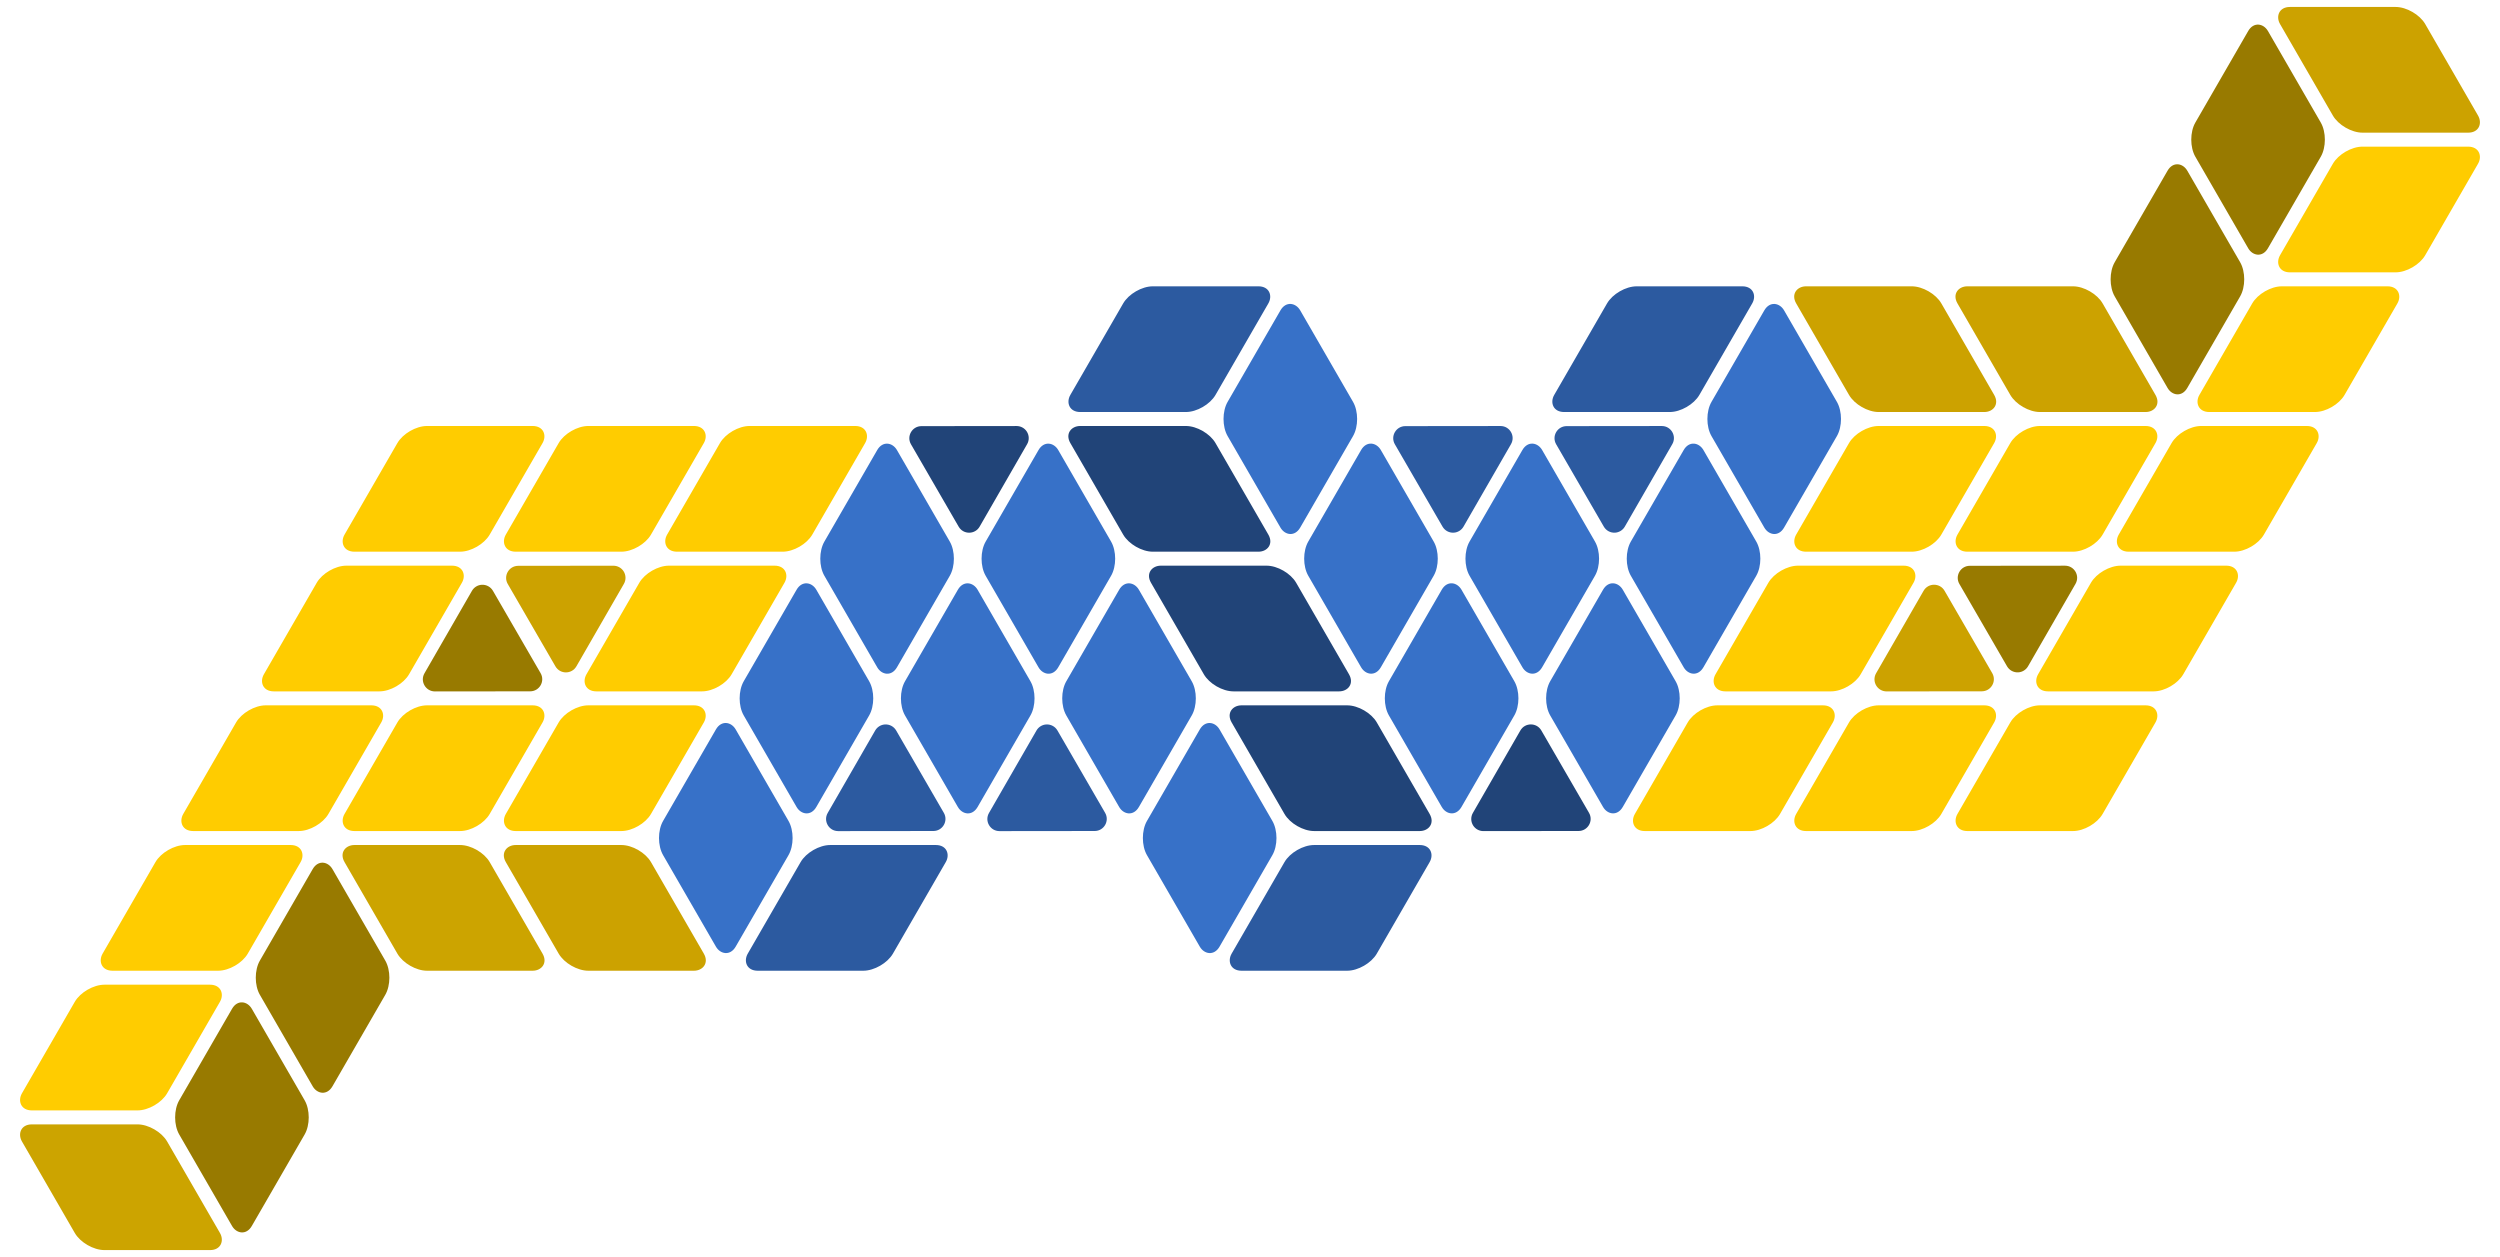 <?xml version="1.0" encoding="UTF-8" standalone="no"?>
<!-- Created with Inkscape (http://www.inkscape.org/) -->

<svg
   xmlns:osb="http://www.openswatchbook.org/uri/2009/osb"
   xmlns:dc="http://purl.org/dc/elements/1.1/"
   xmlns:cc="http://creativecommons.org/ns#"
   xmlns:rdf="http://www.w3.org/1999/02/22-rdf-syntax-ns#"
   xmlns:svg="http://www.w3.org/2000/svg"
   xmlns="http://www.w3.org/2000/svg"
   xmlns:sodipodi="http://sodipodi.sourceforge.net/DTD/sodipodi-0.dtd"
   xmlns:inkscape="http://www.inkscape.org/namespaces/inkscape"
   width="310mm"
   height="155.885mm"
   viewBox="0 0 310 155.885"
   version="1.1"
   id="svg8"
   inkscape:version="0.92.2 (5c3e80d, 2017-08-06)"
   sodipodi:docname="logo.svg">
  <defs
     id="defs2">
    <linearGradient
       id="linearGradient2415"
       osb:paint="solid">
      <stop
         style="stop-color:#c8ab37;stop-opacity:1;"
         offset="0"
         id="stop2413" />
    </linearGradient>
    <linearGradient
       id="linearGradient953"
       osb:paint="solid">
      <stop
         style="stop-color:#c8ab37;stop-opacity:1;"
         offset="0"
         id="stop951" />
    </linearGradient>
    <linearGradient
       id="linearGradient947"
       osb:paint="solid">
      <stop
         style="stop-color:#000000;stop-opacity:1;"
         offset="0"
         id="stop945" />
    </linearGradient>
  </defs>
  <sodipodi:namedview
     id="base"
     pagecolor="#ffffff"
     bordercolor="#666666"
     borderopacity="1.0"
     inkscape:pageopacity="0.0"
     inkscape:pageshadow="2"
     inkscape:zoom="1.1844488"
     inkscape:cx="736.97432"
     inkscape:cy="491.24084"
     inkscape:document-units="mm"
     inkscape:current-layer="layer1"
     showgrid="false"
     inkscape:measure-start="249.286,353.571"
     inkscape:measure-end="298.214,397.5"
     inkscape:window-width="3840"
     inkscape:window-height="2086"
     inkscape:window-x="0"
     inkscape:window-y="1427"
     inkscape:window-maximized="1"
     inkscape:pagecheckerboard="false" />
  <g
     inkscape:label="Layer 1"
     inkscape:groupmode="layer"
     id="layer1"
     transform="translate(0,-141.115)">
    <rect
       style="fill:#ffcc00;fill-opacity:1;stroke:none;stroke-width:0.216;stroke-opacity:1"
       id="rect817"
       width="18"
       height="18"
       x="162.472"
       y="223.946"
       ry="2.449"
       rx="2.449"
       transform="matrix(1,0,-0.5,0.866,0,0)" />
    <rect
       style="fill:#ffcc00;fill-opacity:1;stroke:none;stroke-width:0.216;stroke-opacity:1"
       id="rect817-5"
       width="18"
       height="18"
       x="162.472"
       y="243.946"
       ry="2.449"
       rx="2.449"
       transform="matrix(1,0,-0.5,0.866,0,0)" />
    <rect
       style="fill:#ffcc00;fill-opacity:1;stroke:none;stroke-width:0.216;stroke-opacity:1"
       id="rect817-5-3"
       width="18"
       height="18"
       x="162.472"
       y="263.946"
       ry="2.449"
       rx="2.449"
       transform="matrix(1,0,-0.5,0.866,0,0)" />
    <rect
       style="fill:#ffcc00;fill-opacity:1;stroke:none;stroke-width:0.216;stroke-opacity:1"
       id="rect817-5-3-7"
       width="18"
       height="18"
       x="162.472"
       y="283.946"
       ry="2.449"
       rx="2.449"
       transform="matrix(1,0,-0.5,0.866,0,0)" />
    <rect
       style="fill:#ffcc00;fill-opacity:1;stroke:none;stroke-width:0.216;stroke-opacity:1"
       id="rect817-5-3-7-8"
       width="18"
       height="18"
       x="162.472"
       y="303.946"
       ry="2.449"
       rx="2.449"
       transform="matrix(1,0,-0.5,0.866,0,0)" />
    <rect
       style="fill:#ffcc00;fill-opacity:1;stroke:none;stroke-width:0.216;stroke-opacity:1"
       id="rect817-5-3-7-8-7"
       width="18"
       height="18"
       x="182.472"
       y="223.946"
       ry="2.449"
       rx="2.449"
       transform="matrix(1,0,-0.5,0.866,0,0)" />
    <rect
       style="fill:#ffcc00;fill-opacity:1;stroke:none;stroke-width:0.216;stroke-opacity:1"
       id="rect817-5-3-7-8-7-2"
       width="18"
       height="18"
       x="202.472"
       y="223.946"
       ry="2.449"
       rx="2.449"
       transform="matrix(1,0,-0.5,0.866,0,0)" />
    <rect
       style="fill:#ffcc00;fill-opacity:1;stroke:none;stroke-width:0.216;stroke-opacity:1"
       id="rect817-5-5"
       width="18"
       height="18"
       x="202.472"
       y="243.946"
       ry="2.449"
       rx="2.449"
       transform="matrix(1,0,-0.5,0.866,0,0)" />
    <path
       style="color:#000000;font-style:normal;font-variant:normal;font-weight:normal;font-stretch:normal;font-size:medium;line-height:normal;font-family:sans-serif;font-variant-ligatures:normal;font-variant-position:normal;font-variant-caps:normal;font-variant-numeric:normal;font-variant-alternates:normal;font-feature-settings:normal;text-indent:0;text-align:start;text-decoration:none;text-decoration-line:none;text-decoration-style:solid;text-decoration-color:#000000;letter-spacing:normal;word-spacing:normal;text-transform:none;writing-mode:lr-tb;direction:ltr;text-orientation:mixed;dominant-baseline:auto;baseline-shift:baseline;text-anchor:start;white-space:normal;shape-padding:0;clip-rule:nonzero;display:inline;overflow:visible;visibility:visible;opacity:1;isolation:auto;mix-blend-mode:normal;color-interpolation:sRGB;color-interpolation-filters:linearRGB;solid-color:#000000;solid-opacity:1;vector-effect:none;fill:#987a00;fill-opacity:1;fill-rule:nonzero;stroke:none;stroke-width:3;stroke-linecap:round;stroke-linejoin:round;stroke-miterlimit:4;stroke-dasharray:none;stroke-dashoffset:0;stroke-opacity:1;color-rendering:auto;image-rendering:auto;shape-rendering:auto;text-rendering:auto;enable-background:accumulate"
       d="m 59.744,213.626 c -0.507,0.028 -0.965,0.309 -1.219,0.749 l -5.891,10.229 c -0.576,1.001 0.147,2.25 1.302,2.249 l 11.803,-0.013 c 1.155,-0.001 1.875,-1.252 1.297,-2.251 l -5.913,-10.216 c -0.283,-0.488 -0.816,-0.777 -1.38,-0.746 z"
       id="path854-2"
       inkscape:connector-curvature="0"
       sodipodi:nodetypes="cccccccc" />
    <path
       style="color:#000000;font-style:normal;font-variant:normal;font-weight:normal;font-stretch:normal;font-size:medium;line-height:normal;font-family:sans-serif;font-variant-ligatures:normal;font-variant-position:normal;font-variant-caps:normal;font-variant-numeric:normal;font-variant-alternates:normal;font-feature-settings:normal;text-indent:0;text-align:start;text-decoration:none;text-decoration-line:none;text-decoration-style:solid;text-decoration-color:#000000;letter-spacing:normal;word-spacing:normal;text-transform:none;writing-mode:lr-tb;direction:ltr;text-orientation:mixed;dominant-baseline:auto;baseline-shift:baseline;text-anchor:start;white-space:normal;shape-padding:0;clip-rule:nonzero;display:inline;overflow:visible;visibility:visible;opacity:1;isolation:auto;mix-blend-mode:normal;color-interpolation:sRGB;color-interpolation-filters:linearRGB;solid-color:#000000;solid-opacity:1;vector-effect:none;fill:#cca200;fill-opacity:1;fill-rule:nonzero;stroke:none;stroke-width:3;stroke-linecap:round;stroke-linejoin:round;stroke-miterlimit:4;stroke-dasharray:none;stroke-dashoffset:0;stroke-opacity:1;color-rendering:auto;image-rendering:auto;shape-rendering:auto;text-rendering:auto;enable-background:accumulate"
       d="m 77.321,211.945 c -0.277,-0.425 -0.751,-0.681 -1.258,-0.681 l -11.804,0.013 c -1.155,0.001 -1.875,1.252 -1.297,2.251 l 5.913,10.216 c 0.578,0.999 2.022,0.998 2.598,-0.003 l 5.891,-10.228 c 0.282,-0.489 0.265,-1.095 -0.043,-1.568 z"
       id="path854-2-0"
       inkscape:connector-curvature="0"
       sodipodi:nodetypes="cccccccc" />
    <rect
       style="fill:#ffcc00;fill-opacity:1;stroke:none;stroke-width:0.216;stroke-opacity:1"
       id="rect817-5-3-5"
       width="18"
       height="18"
       x="182.472"
       y="263.946"
       ry="2.449"
       rx="2.449"
       transform="matrix(1,0,-0.5,0.866,0,0)" />
    <rect
       style="fill:#ffcc00;fill-opacity:1;stroke:none;stroke-width:0.216;stroke-opacity:1"
       id="rect817-5-3-5-0"
       width="18"
       height="18"
       x="202.472"
       y="263.946"
       ry="2.449"
       rx="2.449"
       transform="matrix(1,0,-0.5,0.866,0,0)" />
    <rect
       style="fill:#cca400;fill-opacity:1;stroke:none;stroke-width:0.216;stroke-opacity:1"
       id="rect817-5-3-5-0-3"
       width="18"
       height="18"
       x="-160.474"
       y="-341.946"
       ry="2.449"
       rx="2.449"
       transform="matrix(1,0,-0.5,-0.866,0,0)" />
    <rect
       style="fill:#987a00;fill-opacity:1;stroke:none;stroke-width:0.216;stroke-opacity:1"
       id="rect817-5-3-7-8-9"
       width="18"
       height="18"
       x="-140.474"
       y="182.472"
       ry="2.449"
       rx="2.449"
       transform="matrix(0.5,-0.866,0.5,0.866,0,0)" />
    <rect
       style="fill:#987a00;fill-opacity:1;stroke:none;stroke-width:0.216;stroke-opacity:1"
       id="rect817-5-3-7-8-9-6"
       width="18"
       height="18"
       x="-120.474"
       y="182.472"
       ry="2.449"
       rx="2.449"
       transform="matrix(0.5,-0.866,0.5,0.866,0,0)" />
    <rect
       style="fill:#cca400;fill-opacity:1;stroke:none;stroke-width:0.216;stroke-opacity:1"
       id="rect817-5-3-7-8-9-6-7"
       width="18"
       height="18"
       x="-301.946"
       y="-100.474"
       ry="2.449"
       rx="2.449"
       transform="matrix(-0.5,-0.866,1,0,0,0)" />
    <rect
       style="fill:#cca200;fill-opacity:1;stroke:none;stroke-width:0.216;stroke-opacity:1"
       id="rect817-5-3-7-8-9-6-7-6"
       width="18"
       height="18"
       x="-301.946"
       y="-80.474"
       ry="2.449"
       rx="2.449"
       transform="matrix(-0.5,-0.866,1,0,0,0)" />
    <rect
       style="fill:#3771c8;fill-opacity:1;stroke:none;stroke-width:0.216;stroke-opacity:1"
       id="rect817-5-3-7-8-9-6-4"
       width="18"
       height="18"
       x="-60.474"
       y="222.472"
       ry="2.449"
       rx="2.449"
       transform="matrix(0.5,-0.866,0.5,0.866,0,0)" />
    <rect
       style="fill:#3771c8;fill-opacity:1;stroke:none;stroke-width:0.216;stroke-opacity:1"
       id="rect817-5-3-7-8-9-6-4-5"
       width="18"
       height="18"
       x="-40.474"
       y="222.472"
       ry="2.449"
       rx="2.449"
       transform="matrix(0.5,-0.866,0.5,0.866,0,0)" />
    <rect
       style="fill:#3771c8;fill-opacity:1;stroke:none;stroke-width:0.216;stroke-opacity:1"
       id="rect817-5-3-7-8-9-6-4-5-1"
       width="18"
       height="18"
       x="-20.475"
       y="222.472"
       ry="2.449"
       rx="2.449"
       transform="matrix(0.5,-0.866,0.5,0.866,0,0)" />
    <rect
       style="fill:#3771c8;fill-opacity:1;stroke:none;stroke-width:0.216;stroke-opacity:1"
       id="rect817-5-3-7-8-9-6-4-5-1-8"
       width="18"
       height="18"
       x="-20.475"
       y="242.472"
       ry="2.449"
       rx="2.449"
       transform="matrix(0.5,-0.866,0.5,0.866,0,0)" />
    <rect
       style="fill:#3771c8;fill-opacity:1;stroke:none;stroke-width:0.216;stroke-opacity:1"
       id="rect817-5-3-7-8-9-6-4-51"
       width="18"
       height="18"
       x="-0.475"
       y="242.472"
       ry="2.449"
       rx="2.449"
       transform="matrix(0.5,-0.866,0.5,0.866,0,0)" />
    <rect
       style="fill:#3771c8;fill-opacity:1;stroke:none;stroke-width:0.216;stroke-opacity:1"
       id="rect817-5-3-7-8-9-6-4-51-8"
       width="18"
       height="18"
       x="-0.475"
       y="262.472"
       ry="2.449"
       rx="2.449"
       transform="matrix(0.5,-0.866,0.5,0.866,0,0)" />
    <rect
       style="fill:#3771c8;fill-opacity:1;stroke:none;stroke-width:0.216;stroke-opacity:1"
       id="rect817-5-3-7-8-9-6-4-51-8-8"
       width="18"
       height="18"
       x="-0.475"
       y="282.472"
       ry="2.449"
       rx="2.449"
       transform="matrix(0.5,-0.866,0.5,0.866,0,0)" />
    <rect
       transform="matrix(1,0,-0.5,0.866,0,0)"
       rx="2.449"
       ry="2.449"
       y="283.946"
       x="242.472"
       height="18"
       width="18"
       id="rect1128"
       style="fill:#2c5aa0;fill-opacity:1;stroke:none;stroke-width:0.216;stroke-opacity:1" />
    <rect
       style="fill:#2c5aa0;fill-opacity:1;stroke:none;stroke-width:0.216;stroke-opacity:1"
       id="rect1130"
       width="18"
       height="18"
       x="302.472"
       y="283.946"
       ry="2.449"
       rx="2.449"
       transform="matrix(1,0,-0.5,0.866,0,0)" />
    <path
       style="color:#000000;font-style:normal;font-variant:normal;font-weight:normal;font-stretch:normal;font-size:medium;line-height:normal;font-family:sans-serif;font-variant-ligatures:normal;font-variant-position:normal;font-variant-caps:normal;font-variant-numeric:normal;font-variant-alternates:normal;font-feature-settings:normal;text-indent:0;text-align:start;text-decoration:none;text-decoration-line:none;text-decoration-style:solid;text-decoration-color:#000000;letter-spacing:normal;word-spacing:normal;text-transform:none;writing-mode:lr-tb;direction:ltr;text-orientation:mixed;dominant-baseline:auto;baseline-shift:baseline;text-anchor:start;white-space:normal;shape-padding:0;clip-rule:nonzero;display:inline;overflow:visible;visibility:visible;opacity:1;isolation:auto;mix-blend-mode:normal;color-interpolation:sRGB;color-interpolation-filters:linearRGB;solid-color:#000000;solid-opacity:1;vector-effect:none;fill:#2c5aa0;fill-opacity:1;fill-rule:nonzero;stroke:none;stroke-width:3;stroke-linecap:round;stroke-linejoin:round;stroke-miterlimit:4;stroke-dasharray:none;stroke-dashoffset:0;stroke-opacity:1;color-rendering:auto;image-rendering:auto;shape-rendering:auto;text-rendering:auto;enable-background:accumulate"
       d="m 109.744,230.946 c -0.507,0.028 -0.965,0.309 -1.219,0.749 l -5.891,10.229 c -0.576,1.001 0.147,2.25 1.302,2.249 l 11.803,-0.013 c 1.155,-0.001 1.875,-1.252 1.297,-2.251 l -5.913,-10.216 c -0.283,-0.488 -0.816,-0.777 -1.38,-0.746 z"
       id="path854-7"
       inkscape:connector-curvature="0"
       sodipodi:nodetypes="cccccccc" />
    <path
       sodipodi:nodetypes="cccccccc"
       inkscape:connector-curvature="0"
       id="path1147"
       d="m 129.744,230.946 c -0.507,0.028 -0.965,0.309 -1.219,0.749 l -5.891,10.229 c -0.576,1.001 0.147,2.25 1.302,2.249 l 11.803,-0.013 c 1.155,-0.001 1.875,-1.252 1.297,-2.251 l -5.913,-10.216 c -0.283,-0.488 -0.816,-0.777 -1.38,-0.746 z"
       style="color:#000000;font-style:normal;font-variant:normal;font-weight:normal;font-stretch:normal;font-size:medium;line-height:normal;font-family:sans-serif;font-variant-ligatures:normal;font-variant-position:normal;font-variant-caps:normal;font-variant-numeric:normal;font-variant-alternates:normal;font-feature-settings:normal;text-indent:0;text-align:start;text-decoration:none;text-decoration-line:none;text-decoration-style:solid;text-decoration-color:#000000;letter-spacing:normal;word-spacing:normal;text-transform:none;writing-mode:lr-tb;direction:ltr;text-orientation:mixed;dominant-baseline:auto;baseline-shift:baseline;text-anchor:start;white-space:normal;shape-padding:0;clip-rule:nonzero;display:inline;overflow:visible;visibility:visible;opacity:1;isolation:auto;mix-blend-mode:normal;color-interpolation:sRGB;color-interpolation-filters:linearRGB;solid-color:#000000;solid-opacity:1;vector-effect:none;fill:#2c5aa0;fill-opacity:1;fill-rule:nonzero;stroke:none;stroke-width:3;stroke-linecap:round;stroke-linejoin:round;stroke-miterlimit:4;stroke-dasharray:none;stroke-dashoffset:0;stroke-opacity:1;color-rendering:auto;image-rendering:auto;shape-rendering:auto;text-rendering:auto;enable-background:accumulate" />
    <path
       sodipodi:nodetypes="cccccccc"
       inkscape:connector-curvature="0"
       id="path1151"
       d="m 127.321,194.624 c -0.277,-0.425 -0.751,-0.681 -1.258,-0.681 l -11.804,0.013 c -1.155,0.001 -1.875,1.252 -1.297,2.251 l 5.913,10.216 c 0.578,0.999 2.022,0.998 2.598,-0.003 l 5.891,-10.228 c 0.282,-0.489 0.265,-1.095 -0.043,-1.568 z"
       style="color:#000000;font-style:normal;font-variant:normal;font-weight:normal;font-stretch:normal;font-size:medium;line-height:normal;font-family:sans-serif;font-variant-ligatures:normal;font-variant-position:normal;font-variant-caps:normal;font-variant-numeric:normal;font-variant-alternates:normal;font-feature-settings:normal;text-indent:0;text-align:start;text-decoration:none;text-decoration-line:none;text-decoration-style:solid;text-decoration-color:#000000;letter-spacing:normal;word-spacing:normal;text-transform:none;writing-mode:lr-tb;direction:ltr;text-orientation:mixed;dominant-baseline:auto;baseline-shift:baseline;text-anchor:start;white-space:normal;shape-padding:0;clip-rule:nonzero;display:inline;overflow:visible;visibility:visible;opacity:1;isolation:auto;mix-blend-mode:normal;color-interpolation:sRGB;color-interpolation-filters:linearRGB;solid-color:#000000;solid-opacity:1;vector-effect:none;fill:#214478;fill-opacity:1;fill-rule:nonzero;stroke:none;stroke-width:3;stroke-linecap:round;stroke-linejoin:round;stroke-miterlimit:4;stroke-dasharray:none;stroke-dashoffset:0;stroke-opacity:1;color-rendering:auto;image-rendering:auto;shape-rendering:auto;text-rendering:auto;enable-background:accumulate" />
    <rect
       transform="matrix(-0.5,-0.866,1,0,0,0)"
       rx="2.449"
       ry="2.449"
       y="19.526"
       x="-281.946"
       height="18"
       width="18"
       id="rect1153"
       style="fill:#214478;fill-opacity:1;stroke:none;stroke-width:0.216;stroke-opacity:1" />
    <rect
       style="fill:#214478;fill-opacity:1;stroke:none;stroke-width:0.216;stroke-opacity:1"
       id="rect1164"
       width="18"
       height="18"
       x="-261.946"
       y="19.526"
       ry="2.449"
       rx="2.449"
       transform="matrix(-0.5,-0.866,1,0,0,0)" />
    <rect
       transform="matrix(-0.5,-0.866,1,0,0,0)"
       rx="2.449"
       ry="2.449"
       y="19.526"
       x="-241.946"
       height="18"
       width="18"
       id="rect1166"
       style="fill:#214478;fill-opacity:1;stroke:none;stroke-width:0.216;stroke-opacity:1" />
    <rect
       transform="matrix(-1,0,0.5,-0.866,0,0)"
       rx="2.449"
       ry="2.449"
       y="-281.946"
       x="-400.474"
       height="18"
       width="18"
       id="rect1168"
       style="fill:#ffcc00;fill-opacity:1;stroke:none;stroke-width:0.216;stroke-opacity:1" />
    <rect
       transform="matrix(-1,0,0.5,-0.866,0,0)"
       rx="2.449"
       ry="2.449"
       y="-261.946"
       x="-400.474"
       height="18"
       width="18"
       id="rect1170"
       style="fill:#ffcc00;fill-opacity:1;stroke:none;stroke-width:0.216;stroke-opacity:1" />
    <rect
       transform="matrix(-1,0,0.5,-0.866,0,0)"
       rx="2.449"
       ry="2.449"
       y="-241.946"
       x="-400.474"
       height="18"
       width="18"
       id="rect1172"
       style="fill:#ffcc00;fill-opacity:1;stroke:none;stroke-width:0.216;stroke-opacity:1" />
    <rect
       transform="matrix(-1,0,0.5,-0.866,0,0)"
       rx="2.449"
       ry="2.449"
       y="-221.947"
       x="-400.474"
       height="18"
       width="18"
       id="rect1174"
       style="fill:#ffcc00;fill-opacity:1;stroke:none;stroke-width:0.216;stroke-opacity:1" />
    <rect
       transform="matrix(-1,0,0.5,-0.866,0,0)"
       rx="2.449"
       ry="2.449"
       y="-201.947"
       x="-400.474"
       height="18"
       width="18"
       id="rect1176"
       style="fill:#ffcc00;fill-opacity:1;stroke:none;stroke-width:0.216;stroke-opacity:1" />
    <rect
       transform="matrix(-1,0,0.5,-0.866,0,0)"
       rx="2.449"
       ry="2.449"
       y="-281.946"
       x="-380.474"
       height="18"
       width="18"
       id="rect1178"
       style="fill:#ffcc00;fill-opacity:1;stroke:none;stroke-width:0.216;stroke-opacity:1" />
    <rect
       transform="matrix(-1,0,0.5,-0.866,0,0)"
       rx="2.449"
       ry="2.449"
       y="-281.946"
       x="-360.473"
       height="18"
       width="18"
       id="rect1180"
       style="fill:#ffcc00;fill-opacity:1;stroke:none;stroke-width:0.216;stroke-opacity:1" />
    <rect
       transform="matrix(-1,0,0.5,-0.866,0,0)"
       rx="2.449"
       ry="2.449"
       y="-261.946"
       x="-360.473"
       height="18"
       width="18"
       id="rect1182"
       style="fill:#ffcc00;fill-opacity:1;stroke:none;stroke-width:0.216;stroke-opacity:1" />
    <path
       sodipodi:nodetypes="cccccccc"
       inkscape:connector-curvature="0"
       id="path1184"
       d="m 250.255,224.488 c 0.507,-0.028 0.965,-0.309 1.219,-0.749 l 5.891,-10.229 c 0.576,-1.001 -0.147,-2.25 -1.302,-2.249 l -11.803,0.013 c -1.155,0.001 -1.875,1.252 -1.297,2.251 l 5.913,10.216 c 0.283,0.488 0.816,0.777 1.38,0.746 z"
       style="color:#000000;font-style:normal;font-variant:normal;font-weight:normal;font-stretch:normal;font-size:medium;line-height:normal;font-family:sans-serif;font-variant-ligatures:normal;font-variant-position:normal;font-variant-caps:normal;font-variant-numeric:normal;font-variant-alternates:normal;font-feature-settings:normal;text-indent:0;text-align:start;text-decoration:none;text-decoration-line:none;text-decoration-style:solid;text-decoration-color:#000000;letter-spacing:normal;word-spacing:normal;text-transform:none;writing-mode:lr-tb;direction:ltr;text-orientation:mixed;dominant-baseline:auto;baseline-shift:baseline;text-anchor:start;white-space:normal;shape-padding:0;clip-rule:nonzero;display:inline;overflow:visible;visibility:visible;opacity:1;isolation:auto;mix-blend-mode:normal;color-interpolation:sRGB;color-interpolation-filters:linearRGB;solid-color:#000000;solid-opacity:1;vector-effect:none;fill:#987a00;fill-opacity:1;fill-rule:nonzero;stroke:none;stroke-width:3;stroke-linecap:round;stroke-linejoin:round;stroke-miterlimit:4;stroke-dasharray:none;stroke-dashoffset:0;stroke-opacity:1;color-rendering:auto;image-rendering:auto;shape-rendering:auto;text-rendering:auto;enable-background:accumulate" />
    <path
       sodipodi:nodetypes="cccccccc"
       inkscape:connector-curvature="0"
       id="path1186"
       d="m 232.678,226.169 c 0.277,0.425 0.751,0.681 1.258,0.681 l 11.804,-0.013 c 1.155,-0.001 1.875,-1.252 1.297,-2.251 l -5.913,-10.216 c -0.578,-0.999 -2.022,-0.998 -2.598,0.003 l -5.891,10.228 c -0.282,0.489 -0.265,1.095 0.043,1.568 z"
       style="color:#000000;font-style:normal;font-variant:normal;font-weight:normal;font-stretch:normal;font-size:medium;line-height:normal;font-family:sans-serif;font-variant-ligatures:normal;font-variant-position:normal;font-variant-caps:normal;font-variant-numeric:normal;font-variant-alternates:normal;font-feature-settings:normal;text-indent:0;text-align:start;text-decoration:none;text-decoration-line:none;text-decoration-style:solid;text-decoration-color:#000000;letter-spacing:normal;word-spacing:normal;text-transform:none;writing-mode:lr-tb;direction:ltr;text-orientation:mixed;dominant-baseline:auto;baseline-shift:baseline;text-anchor:start;white-space:normal;shape-padding:0;clip-rule:nonzero;display:inline;overflow:visible;visibility:visible;opacity:1;isolation:auto;mix-blend-mode:normal;color-interpolation:sRGB;color-interpolation-filters:linearRGB;solid-color:#000000;solid-opacity:1;vector-effect:none;fill:#cca200;fill-opacity:1;fill-rule:nonzero;stroke:none;stroke-width:3;stroke-linecap:round;stroke-linejoin:round;stroke-miterlimit:4;stroke-dasharray:none;stroke-dashoffset:0;stroke-opacity:1;color-rendering:auto;image-rendering:auto;shape-rendering:auto;text-rendering:auto;enable-background:accumulate" />
    <rect
       transform="matrix(-1,0,0.5,-0.866,0,0)"
       rx="2.449"
       ry="2.449"
       y="-241.946"
       x="-380.474"
       height="18"
       width="18"
       id="rect1188"
       style="fill:#ffcc00;fill-opacity:1;stroke:none;stroke-width:0.216;stroke-opacity:1" />
    <rect
       transform="matrix(-1,0,0.5,-0.866,0,0)"
       rx="2.449"
       ry="2.449"
       y="-241.946"
       x="-360.473"
       height="18"
       width="18"
       id="rect1190"
       style="fill:#ffcc00;fill-opacity:1;stroke:none;stroke-width:0.216;stroke-opacity:1" />
    <rect
       transform="matrix(-1,0,0.5,0.866,0,0)"
       rx="2.449"
       ry="2.449"
       y="163.947"
       x="-217.528"
       height="18"
       width="18"
       id="rect1192"
       style="fill:#cca200;fill-opacity:1;stroke:none;stroke-width:0.216;stroke-opacity:1" />
    <rect
       transform="matrix(-0.5,0.866,-0.5,-0.866,0,0)"
       rx="2.449"
       ry="2.449"
       y="-380.473"
       x="-197.528"
       height="18"
       width="18"
       id="rect1194"
       style="fill:#987a00;fill-opacity:1;stroke:none;stroke-width:0.216;stroke-opacity:1" />
    <rect
       transform="matrix(-0.5,0.866,-0.5,-0.866,0,0)"
       rx="2.449"
       ry="2.449"
       y="-380.473"
       x="-177.528"
       height="18"
       width="18"
       id="rect1196"
       style="fill:#987a00;fill-opacity:1;stroke:none;stroke-width:0.216;stroke-opacity:1" />
    <rect
       transform="matrix(0.5,0.866,-1,0,0,0)"
       rx="2.449"
       ry="2.449"
       y="-157.528"
       x="203.947"
       height="18"
       width="18"
       id="rect1198"
       style="fill:#cca200;fill-opacity:1;stroke:none;stroke-width:0.216;stroke-opacity:1" />
    <rect
       transform="matrix(0.5,0.866,-1,0,0,0)"
       rx="2.449"
       ry="2.449"
       y="-137.529"
       x="203.947"
       height="18"
       width="18"
       id="rect1200"
       style="fill:#cca200;fill-opacity:1;stroke:none;stroke-width:0.216;stroke-opacity:1" />
    <rect
       transform="matrix(-0.5,0.866,-0.5,-0.866,0,0)"
       rx="2.449"
       ry="2.449"
       y="-340.472"
       x="-117.529"
       height="18"
       width="18"
       id="rect1202"
       style="fill:#3771c8;fill-opacity:1;stroke:none;stroke-width:0.216;stroke-opacity:1" />
    <rect
       transform="matrix(-0.5,0.866,-0.5,-0.866,0,0)"
       rx="2.449"
       ry="2.449"
       y="-340.472"
       x="-97.529"
       height="18"
       width="18"
       id="rect1204"
       style="fill:#3771c8;fill-opacity:1;stroke:none;stroke-width:0.216;stroke-opacity:1" />
    <rect
       transform="matrix(-0.5,0.866,-0.5,-0.866,0,0)"
       rx="2.449"
       ry="2.449"
       y="-340.472"
       x="-77.53"
       height="18"
       width="18"
       id="rect1206"
       style="fill:#3771c8;fill-opacity:1;stroke:none;stroke-width:0.216;stroke-opacity:1" />
    <rect
       transform="matrix(-0.5,0.866,-0.5,-0.866,0,0)"
       rx="2.449"
       ry="2.449"
       y="-320.472"
       x="-77.53"
       height="18"
       width="18"
       id="rect1208"
       style="fill:#3771c8;fill-opacity:1;stroke:none;stroke-width:0.216;stroke-opacity:1" />
    <rect
       transform="matrix(-0.5,0.866,-0.5,-0.866,0,0)"
       rx="2.449"
       ry="2.449"
       y="-320.472"
       x="-57.53"
       height="18"
       width="18"
       id="rect1210"
       style="fill:#3771c8;fill-opacity:1;stroke:none;stroke-width:0.216;stroke-opacity:1" />
    <rect
       transform="matrix(-0.5,0.866,-0.5,-0.866,0,0)"
       rx="2.449"
       ry="2.449"
       y="-300.472"
       x="-57.53"
       height="18"
       width="18"
       id="rect1212"
       style="fill:#3771c8;fill-opacity:1;stroke:none;stroke-width:0.216;stroke-opacity:1" />
    <rect
       transform="matrix(-0.5,0.866,-0.5,-0.866,0,0)"
       rx="2.449"
       ry="2.449"
       y="-280.472"
       x="-57.53"
       height="18"
       width="18"
       id="rect1214"
       style="fill:#3771c8;fill-opacity:1;stroke:none;stroke-width:0.216;stroke-opacity:1" />
    <rect
       style="fill:#2c5aa0;fill-opacity:1;stroke:none;stroke-width:0.216;stroke-opacity:1"
       id="rect1216"
       width="18"
       height="18"
       x="-320.472"
       y="-221.947"
       ry="2.449"
       rx="2.449"
       transform="matrix(-1,0,0.5,-0.866,0,0)" />
    <rect
       transform="matrix(-1,0,0.5,-0.866,0,0)"
       rx="2.449"
       ry="2.449"
       y="-221.947"
       x="-260.472"
       height="18"
       width="18"
       id="rect1218"
       style="fill:#2c5aa0;fill-opacity:1;stroke:none;stroke-width:0.216;stroke-opacity:1" />
    <path
       sodipodi:nodetypes="cccccccc"
       inkscape:connector-curvature="0"
       id="path1220"
       d="m 200.255,207.168 c 0.507,-0.028 0.965,-0.309 1.219,-0.749 l 5.891,-10.229 c 0.576,-1.001 -0.147,-2.25 -1.302,-2.249 l -11.803,0.013 c -1.155,0.001 -1.875,1.252 -1.297,2.251 l 5.913,10.216 c 0.283,0.488 0.816,0.777 1.38,0.746 z"
       style="color:#000000;font-style:normal;font-variant:normal;font-weight:normal;font-stretch:normal;font-size:medium;line-height:normal;font-family:sans-serif;font-variant-ligatures:normal;font-variant-position:normal;font-variant-caps:normal;font-variant-numeric:normal;font-variant-alternates:normal;font-feature-settings:normal;text-indent:0;text-align:start;text-decoration:none;text-decoration-line:none;text-decoration-style:solid;text-decoration-color:#000000;letter-spacing:normal;word-spacing:normal;text-transform:none;writing-mode:lr-tb;direction:ltr;text-orientation:mixed;dominant-baseline:auto;baseline-shift:baseline;text-anchor:start;white-space:normal;shape-padding:0;clip-rule:nonzero;display:inline;overflow:visible;visibility:visible;opacity:1;isolation:auto;mix-blend-mode:normal;color-interpolation:sRGB;color-interpolation-filters:linearRGB;solid-color:#000000;solid-opacity:1;vector-effect:none;fill:#2c5aa0;fill-opacity:1;fill-rule:nonzero;stroke:none;stroke-width:3;stroke-linecap:round;stroke-linejoin:round;stroke-miterlimit:4;stroke-dasharray:none;stroke-dashoffset:0;stroke-opacity:1;color-rendering:auto;image-rendering:auto;shape-rendering:auto;text-rendering:auto;enable-background:accumulate" />
    <path
       style="color:#000000;font-style:normal;font-variant:normal;font-weight:normal;font-stretch:normal;font-size:medium;line-height:normal;font-family:sans-serif;font-variant-ligatures:normal;font-variant-position:normal;font-variant-caps:normal;font-variant-numeric:normal;font-variant-alternates:normal;font-feature-settings:normal;text-indent:0;text-align:start;text-decoration:none;text-decoration-line:none;text-decoration-style:solid;text-decoration-color:#000000;letter-spacing:normal;word-spacing:normal;text-transform:none;writing-mode:lr-tb;direction:ltr;text-orientation:mixed;dominant-baseline:auto;baseline-shift:baseline;text-anchor:start;white-space:normal;shape-padding:0;clip-rule:nonzero;display:inline;overflow:visible;visibility:visible;opacity:1;isolation:auto;mix-blend-mode:normal;color-interpolation:sRGB;color-interpolation-filters:linearRGB;solid-color:#000000;solid-opacity:1;vector-effect:none;fill:#2c5aa0;fill-opacity:1;fill-rule:nonzero;stroke:none;stroke-width:3;stroke-linecap:round;stroke-linejoin:round;stroke-miterlimit:4;stroke-dasharray:none;stroke-dashoffset:0;stroke-opacity:1;color-rendering:auto;image-rendering:auto;shape-rendering:auto;text-rendering:auto;enable-background:accumulate"
       d="m 180.255,207.168 c 0.507,-0.028 0.965,-0.309 1.219,-0.749 l 5.891,-10.229 c 0.576,-1.001 -0.147,-2.25 -1.302,-2.249 l -11.803,0.013 c -1.155,0.001 -1.875,1.252 -1.297,2.251 l 5.913,10.216 c 0.283,0.488 0.816,0.777 1.38,0.746 z"
       id="path1222"
       inkscape:connector-curvature="0"
       sodipodi:nodetypes="cccccccc" />
    <path
       style="color:#000000;font-style:normal;font-variant:normal;font-weight:normal;font-stretch:normal;font-size:medium;line-height:normal;font-family:sans-serif;font-variant-ligatures:normal;font-variant-position:normal;font-variant-caps:normal;font-variant-numeric:normal;font-variant-alternates:normal;font-feature-settings:normal;text-indent:0;text-align:start;text-decoration:none;text-decoration-line:none;text-decoration-style:solid;text-decoration-color:#000000;letter-spacing:normal;word-spacing:normal;text-transform:none;writing-mode:lr-tb;direction:ltr;text-orientation:mixed;dominant-baseline:auto;baseline-shift:baseline;text-anchor:start;white-space:normal;shape-padding:0;clip-rule:nonzero;display:inline;overflow:visible;visibility:visible;opacity:1;isolation:auto;mix-blend-mode:normal;color-interpolation:sRGB;color-interpolation-filters:linearRGB;solid-color:#000000;solid-opacity:1;vector-effect:none;fill:#214478;fill-opacity:1;fill-rule:nonzero;stroke:none;stroke-width:3;stroke-linecap:round;stroke-linejoin:round;stroke-miterlimit:4;stroke-dasharray:none;stroke-dashoffset:0;stroke-opacity:1;color-rendering:auto;image-rendering:auto;shape-rendering:auto;text-rendering:auto;enable-background:accumulate"
       d="m 182.678,243.49 c 0.277,0.425 0.751,0.681 1.258,0.681 l 11.804,-0.013 c 1.155,-0.001 1.875,-1.252 1.297,-2.251 l -5.913,-10.216 c -0.578,-0.999 -2.022,-0.998 -2.598,0.003 l -5.891,10.228 c -0.282,0.489 -0.265,1.095 0.043,1.568 z"
       id="path1224"
       inkscape:connector-curvature="0"
       sodipodi:nodetypes="cccccccc" />
  </g>
</svg>
